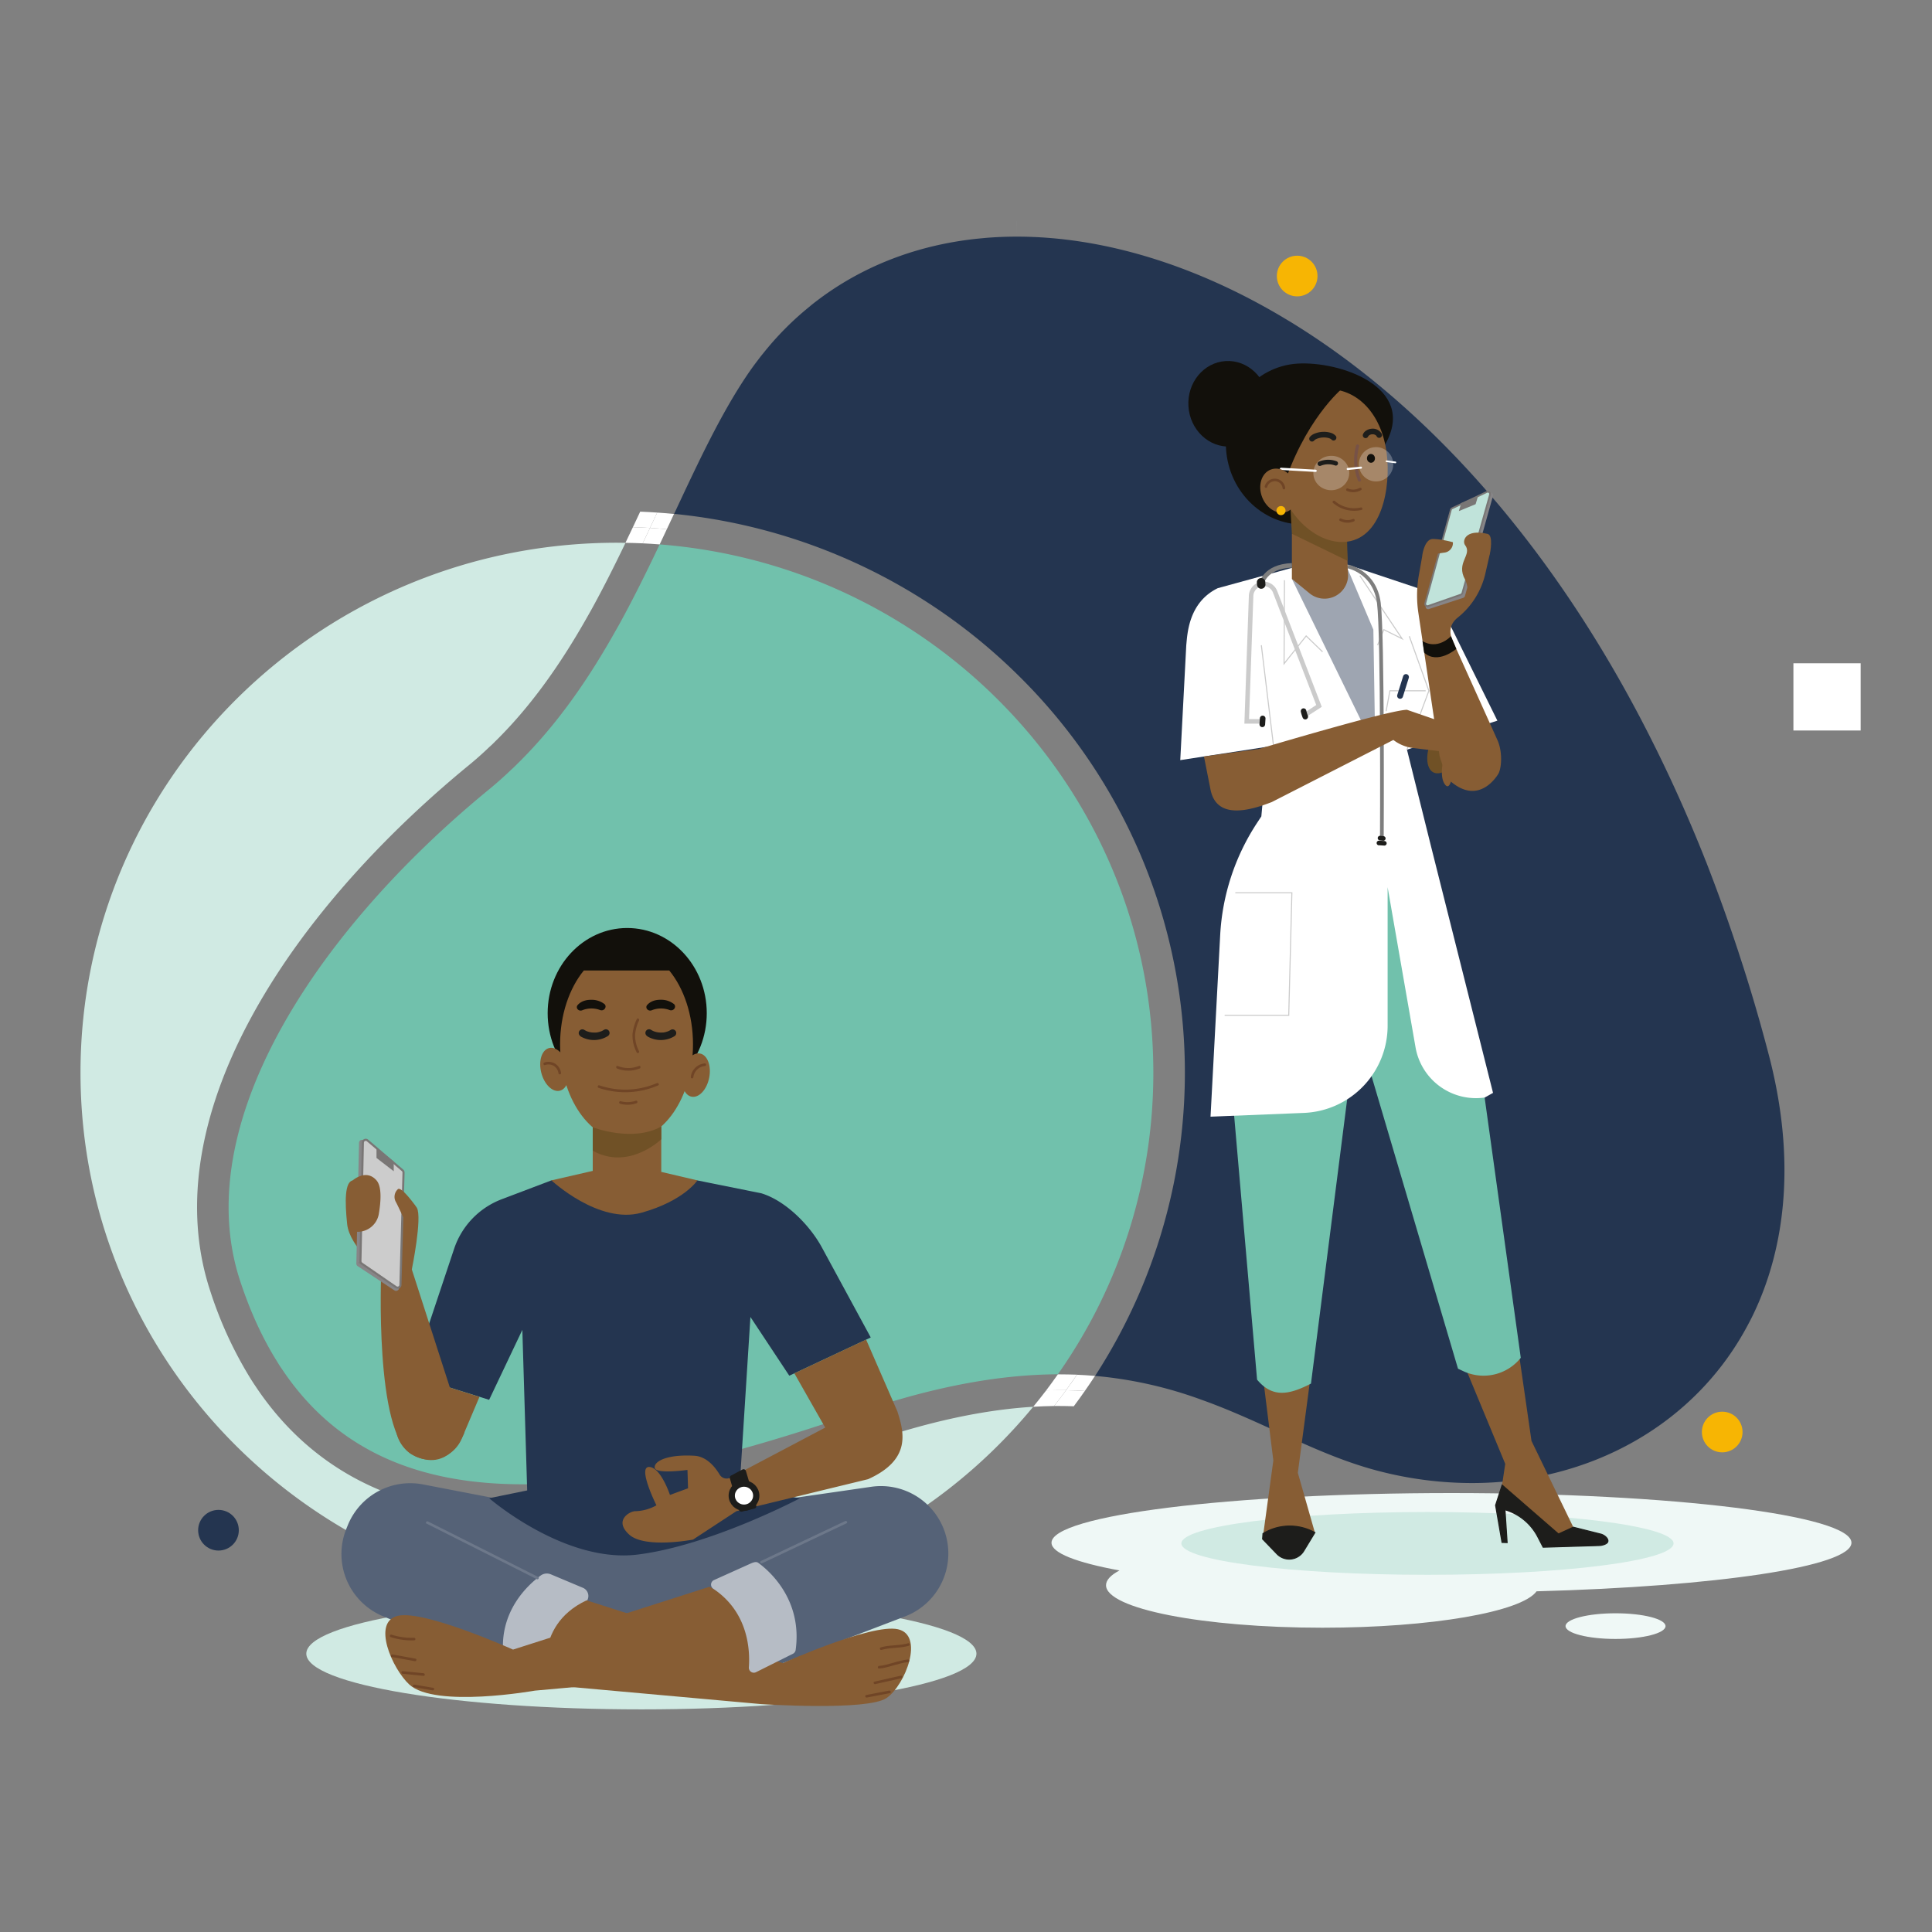 <svg xmlns="http://www.w3.org/2000/svg" viewBox="0 0 1200 1200"><rect x="0" y="0" width="1200" height="1200" fill="#808080" stroke="none"/><defs><style>.cls-1,.cls-17,.cls-33{fill:#fff;}.cls-2{fill:#f7b503;}.cls-3{fill:#243550;}.cls-4{fill:#d0eae3;}.cls-5{fill:#eff8f6;}.cls-6{fill:#e4ebf7;}.cls-7{fill:#71c1ac;}.cls-8{fill:#875d34;}.cls-14,.cls-9{fill:#1d1d1b;}.cls-33,.cls-9{stroke:#1d1d1b;}.cls-11,.cls-21,.cls-22,.cls-23,.cls-25,.cls-26,.cls-30,.cls-31,.cls-33,.cls-9{stroke-miterlimit:10;}.cls-11,.cls-9{stroke-width:0.65px;}.cls-10{fill:#12100b;}.cls-11,.cls-21,.cls-22,.cls-23,.cls-27{fill:none;}.cls-11,.cls-21{stroke:#cbcbcb;}.cls-12{fill:#9ea5b1;}.cls-13{fill:#705126;}.cls-15{fill:#775247;}.cls-16{fill:#704526;}.cls-17{opacity:0.26;}.cls-18,.cls-19,.cls-20{fill:#e3f3fa;stroke:#fff;}.cls-18,.cls-19,.cls-20,.cls-27{stroke-linecap:round;stroke-linejoin:round;}.cls-18{stroke-width:1.05px;}.cls-19{stroke-width:1.27px;}.cls-20{stroke-width:1.41px;}.cls-21,.cls-22{stroke-width:2.8px;}.cls-22,.cls-23{stroke:#7e7e7e;}.cls-23{stroke-width:2.31px;}.cls-24{fill:#878587;}.cls-25{fill:#c0e3da;}.cls-25,.cls-26,.cls-30,.cls-31{stroke:#797675;}.cls-25,.cls-26{stroke-width:1.08px;}.cls-26,.cls-31{fill:#797675;}.cls-27{stroke:#243550;stroke-width:3.66px;}.cls-28{fill:#556277;}.cls-29{fill:#b6bcc5;}.cls-30{fill:#ccc;}.cls-30,.cls-31{stroke-width:1.3px;}.cls-32{fill:#6d788a;}.cls-33{stroke-width:3.89px;}</style></defs><g id="Calque_2" data-name="Calque 2"><rect class="cls-1" x="1113.92" y="411.97" width="41.76" height="41.76"/><circle class="cls-2" cx="1069.7" cy="889.45" r="12.63"/><circle class="cls-2" cx="805.7" cy="171.45" r="12.63"/><circle class="cls-3" cx="135.7" cy="950.45" r="12.63"/></g><g id="Calque_1" data-name="Calque 1"><path class="cls-4" d="M606.48,1027.13c0,19.11-93.18,34.59-208.11,34.59s-208.12-15.48-208.12-34.59,93.18-34.58,208.12-34.58S606.48,1008,606.48,1027.13Z"/><path class="cls-5" d="M901.55,927.36c-137.21,0-248.44,13.82-248.44,30.87,0,6.37,15.56,12.29,42.21,17.21-5.4,2.86-8.35,5.95-8.35,9.17,0,14.58,60.18,26.39,134.43,26.39,67.71,0,123.7-9.83,133-22.61,111.8-3,195.57-15.37,195.57-30.16C1150,941.18,1038.77,927.36,901.55,927.36Z"/><ellipse class="cls-5" cx="1003.44" cy="1010.01" rx="31.05" ry="7.97"/><path class="cls-4" d="M1039.47,958.64c0,10.77-68.43,19.5-152.85,19.5s-152.85-8.73-152.85-19.5,68.43-19.5,152.85-19.5S1039.47,947.87,1039.47,958.64Z"/><polygon class="cls-6" points="631.56 137.2 631.55 137.2 631.56 147 631.56 137.2"/><path class="cls-3" d="M632.54,419.55A347.27,347.27,0,0,1,708.18,530.4a346.07,346.07,0,0,1,0,271.66,347.08,347.08,0,0,1-28,52.54A257,257,0,0,1,746,869.32c3.15,1.13,6.26,2.26,9.32,3.47,35.62,13.87,65.84,31.75,100.87,40.85a231.39,231.39,0,0,0,58,7.51c73,0,138.92-36.09,171.89-99.06.86-1.63,1.71-3.25,2.52-4.91,20.9-43,26.8-98,10-162.12q-8.44-32.28-18.38-62.41c-.45-1.4-.9-2.84-1.39-4.23-6-18.2-12.39-35.76-19-52.78-.59-1.4-1.13-2.79-1.67-4.19q-13.23-33-28-63.13c-.68-1.4-1.35-2.8-2.07-4.19-28.69-58-61.43-107.76-96.42-149.6-1.21-1.44-2.43-2.88-3.64-4.27-39-45.8-80.79-81.83-123-108.17-1.71-1.08-3.38-2.12-5.09-3.11-57.42-34.84-115.47-52-168.36-52q-9.76,0-19.29.78l-5.63.54c-37.33,4-71.37,17.07-99.92,39-1.26.95-2.52,1.94-3.74,3a187.14,187.14,0,0,0-29,29.22c-1.13,1.35-2.21,2.75-3.25,4.15-2.47,3.19-4.82,6.48-7.11,9.9-16.32,24.31-30.2,54.11-44.94,85.61A353.57,353.57,0,0,1,632.54,419.55Z"/><path class="cls-4" d="M324.67,941.54c-36.28,0-67-6-94-18.33-29.19-13.34-53.42-34.28-72-62.25-1-1.48-2-3-3-4.61a247.82,247.82,0,0,1-25-54.25c-19.19-57.8-4.81-126,41.58-197.37,1.49-2.28,2.82-4.29,4.05-6.12,28.74-42.59,68.49-85.25,115-123.4,4.21-3.44,8.43-7.19,12.54-11.14l.36-.34.37-.32c.82-.72,1.75-1.61,2.75-2.64l.18-.19.18-.17c20.47-20.1,39.2-45.47,57.29-77.59l1.3-2.3.94-1.65c7.59-13.75,14.6-27.76,21.31-41.71-1.76,0-3.52-.06-5.29-.06C199.17,337.1,50,484.45,50,666.23S199.17,995.35,383.17,995.35A334.07,334.07,0,0,0,641.74,873.77c-31.22,1.92-65.18,9.27-103.3,22.38C448.36,927.12,380.43,941.54,324.67,941.54Z"/><path class="cls-7" d="M409.73,338.14c-7.93,16.68-16.25,33.62-25.46,50.29l-2.3,4.05c-16.48,29.27-35.84,57.6-60.61,81.92-1.31,1.35-2.66,2.65-4,3.82q-6.62,6.36-13.69,12.16c-44,36.07-82.63,77-111.14,119.2-1.3,1.94-2.61,3.92-3.87,5.86-39.81,61.19-57.87,124.87-39.4,180.48,6.35,19.23,14.09,35.89,23.14,50.21q1.16,2,2.44,3.79c34.38,51.87,86.22,72,149.84,72,60.21,0,131-18,207.39-44.32,50.08-17.22,90.65-23.85,125-24a324.82,324.82,0,0,0,59.29-187.42C716.34,493.28,581.31,351.51,409.73,338.14Z"/><path class="cls-1" d="M403.72,327.91q2.25-4.79,4.48-9.54c-3.51-.25-7-.43-10.56-.57q-2.25,4.81-4.54,9.65C396.65,327.55,400.18,327.71,403.72,327.91Z"/><path class="cls-1" d="M662.14,863.49q-3.6,4.95-7.39,9.8c1.06,0,2.14,0,3.19,0,3,0,6,.06,9,.17q3.51-4.68,6.85-9.48Q668,863.58,662.14,863.49Z"/><path class="cls-1" d="M668.9,853.88q-3.28,4.86-6.76,9.61,5.9.09,11.68.45,3.23-4.62,6.31-9.34Q674.63,854.12,668.9,853.88Z"/><path class="cls-1" d="M418.63,319.22c-3.47-.34-6.95-.61-10.43-.85q-2.22,4.75-4.48,9.54c3.5.21,7,.46,10.47.77Z"/><path class="cls-1" d="M399.18,337.48q2.28-4.78,4.54-9.57c-3.54-.2-7.07-.36-10.62-.46q-2.3,4.85-4.64,9.71C392,337.22,395.62,337.32,399.18,337.48Z"/><path class="cls-1" d="M649.82,863.58q-3.95,5.17-8.08,10.19,6.59-.4,13-.48,3.79-4.85,7.39-9.8c-1.39,0-2.79,0-4.2,0C655.25,863.45,652.54,863.5,649.82,863.58Z"/><path class="cls-1" d="M657.94,853.64h-.89c-2.36,3.35-4.76,6.67-7.23,9.93,2.72-.08,5.43-.13,8.12-.13,1.41,0,2.81,0,4.2,0q3.47-4.75,6.76-9.61C665.31,853.73,661.67,853.64,657.94,853.64Z"/><path class="cls-1" d="M409.73,338.14q2.25-4.75,4.46-9.46c-3.48-.31-7-.56-10.47-.77q-2.25,4.79-4.54,9.57C402.71,337.65,406.22,337.87,409.73,338.14Z"/><polygon class="cls-8" points="935.71 787.28 951.24 894.99 977.22 948.58 997.03 958.34 958.55 958.85 949.79 940.94 931.05 935.03 934.93 909.24 899.14 822.96 888.77 785.8 935.71 787.28"/><polygon class="cls-8" points="824.07 779.12 806.11 914.78 816.69 951.91 802.67 964.65 784.23 955.9 790.89 907.16 774.82 777.75 824.07 779.12"/><path class="cls-9" d="M933,922.42l35,30.39,9.22-4.23,16.88,4.24c2.13.44,5.22,2.8,4.51,4.85h0c-.5,1.43-3.68,2.25-5.19,2.27L958.48,961l-3.31-6.41a33.71,33.71,0,0,0-20.4-16.88h0l1.33,20.42-3.16-.1-4-23.07Z"/><path class="cls-9" d="M784.47,952.55h0a31.85,31.85,0,0,1,30.8-1.35l1.42.71-6.9,11.38a10.57,10.57,0,0,1-16.65,1.86l-8.91-9.25Z"/><path class="cls-10" d="M860.53,275.72c-13.48,24.12-22.14,48.28-48.36,49.95s-48.9-19.31-50.66-46.88,18.06-51.27,44.28-52.94S880.33,240.28,860.53,275.72Z"/><ellipse class="cls-10" cx="762.94" cy="250.74" rx="24.81" ry="26.59" transform="translate(-14.43 49.14) rotate(-3.65)"/><path class="cls-7" d="M888.26,545.75l30.07,108.54,26.25,189.07h0A29.61,29.61,0,0,1,909,851.71l-3.41-1.59-63-213.19L814.27,859.38h0c-13.41,6.91-23.84,9.13-33.48-2.47l-17.7-203.76,4.17-91.71Z"/><path class="cls-1" d="M804.75,352.07l-48.34,13.24c-18.51,9-18.91,29.11-19.6,35.44l-3.73,71.38,54.29-8.36-3.93,43.3-3,4.57a140.36,140.36,0,0,0-22.56,69.11l-6,112.84,58-2.34a54.21,54.21,0,0,0,52-54.17v-86l17.34,99.45a38.11,38.11,0,0,0,43,31.16l5.13-2.88L888.82,525.61l-14.93-60,56.16-18-31.11-63c-1.44-6.11-10.56-16.05-16.28-18.61l-46.09-15.41Z"/><polyline class="cls-11" points="821.47 404.86 811.28 395 797.55 412.25 797.81 360.39"/><polyline class="cls-11" points="855.63 400.75 859.52 391.09 870.9 396.76 844.63 357.59"/><line class="cls-11" x1="791.29" y1="465.63" x2="783.44" y2="400.75"/><polyline class="cls-11" points="875.34 395.16 887.5 429.08 873.89 465.63"/><polygon class="cls-12" points="802.41 359.53 854.22 465.63 853.02 391.09 837.38 354.08 802.41 359.53"/><path class="cls-8" d="M802.41,331.54v28l11,9a14.66,14.66,0,0,0,23.93-11h0l-.81-18.86Z"/><polygon class="cls-13" points="801.57 316.52 836.62 331.54 836.98 348.33 802.41 331.54 801.57 316.52"/><path class="cls-8" d="M860.62,277.24c3.89,19.85-.22,53.93-21.77,58.83-17.74,4-39.54-13.1-45.36-38.94s5-50.3,24.27-54.64S855.54,251.24,860.62,277.24Z"/><path class="cls-10" d="M833.87,241.12S809.61,261,796.08,305.55c0,0-15.79-13.3-5.65-47.19C797.91,233.36,833.87,241.12,833.87,241.12Z"/><path class="cls-14" d="M849.68,271.25c.06-.15.16-.28.23-.42s-.25.28,0,.05l.15-.17.21-.2s.23-.22,0-.05.06,0,.11-.07l.21-.13c.16-.1.32-.17.49-.26s-.32.11,0,0l.25-.08c.21-.07.42-.11.63-.16s0,0-.08,0a.93.93,0,0,1,.33,0h.6l.27,0s-.4-.07,0,0a4.75,4.75,0,0,1,.57.14l.25.08c.31.1-.2-.1,0,0s.33.17.48.27a1.37,1.37,0,0,1,.2.13c.32.21-.18-.18,0,0l.36.36s-.22-.33-.07-.09l.16.27a1.75,1.75,0,1,0,3-1.76,6.28,6.28,0,0,0-5.79-2.89c-2.15.11-4.58,1.18-5.56,3.23a1.79,1.79,0,0,0,.63,2.39,1.77,1.77,0,0,0,2.4-.62Z"/><path class="cls-14" d="M816.17,273.72c.13-.15.27-.29.4-.43s.17-.14,0,0l.29-.2a6.43,6.43,0,0,1,1.26-.63,11.62,11.62,0,0,1,3.49-.73,11.33,11.33,0,0,1,3.4.3,6.32,6.32,0,0,1,1.28.46l.29.16s.3.2.15.09.08.07.1.1a2.83,2.83,0,0,1,.24.25,1.75,1.75,0,1,0,2.47-2.48,6.82,6.82,0,0,0-3.3-1.87,14.18,14.18,0,0,0-4.63-.51,14.81,14.81,0,0,0-4.52.89,7.67,7.67,0,0,0-3.41,2.16,1.8,1.8,0,0,0,0,2.47,1.75,1.75,0,0,0,2.47,0Z"/><path class="cls-15" d="M842.32,276.57a34.88,34.88,0,0,0,1.1,21.88c.46,1.16,2.34.65,1.88-.52a33.13,33.13,0,0,1-1.1-20.84,1,1,0,0,0-1.88-.52Z"/><path class="cls-16" d="M844.58,303a8.17,8.17,0,0,1-7.27.45.85.85,0,0,0-1.11.3.81.81,0,0,0,.29,1.11,9.92,9.92,0,0,0,8.91-.45.82.82,0,0,0-.82-1.41Z"/><path class="cls-16" d="M832.22,323.5a10.33,10.33,0,0,0,8.61.4.84.84,0,0,0,.57-1,.82.82,0,0,0-1-.57,8.77,8.77,0,0,1-7.36-.24c-.93-.47-1.75.93-.82,1.4Z"/><polyline class="cls-11" points="767.26 554.52 802.41 554.52 800.46 630.66 760.65 630.66"/><ellipse class="cls-17" cx="826.3" cy="290.12" rx="11.14" ry="10.66" transform="matrix(1, -0.06, 0.06, 1, -16.81, 53.26)"/><ellipse class="cls-17" cx="854.71" cy="288.3" rx="10.69" ry="10.66" transform="translate(-16.64 55.07) rotate(-3.65)"/><line class="cls-18" x1="866.7" y1="287.2" x2="861.21" y2="286.49"/><line class="cls-19" x1="837.08" y1="291.29" x2="845.34" y2="290.46"/><line class="cls-20" x1="817.13" y1="292.43" x2="795.67" y2="291.21"/><ellipse class="cls-8" cx="794.32" cy="304.7" rx="11.15" ry="14.02" transform="translate(-56.44 306.13) rotate(-21.08)"/><path class="cls-16" d="M787.1,302.49a4.88,4.88,0,0,1,9.55.66.86.86,0,0,0,.81.82.82.82,0,0,0,.81-.82,6.5,6.5,0,0,0-12.73-1.09.81.81,0,0,0,1.56.43Z"/><circle class="cls-2" cx="795.65" cy="317.14" r="2.83"/><path class="cls-16" d="M845.2,315.19a18.37,18.37,0,0,1-16.13-4c-.78-.68-1.93.46-1.15,1.15a20.1,20.1,0,0,0,17.71,4.42c1-.24.59-1.81-.43-1.57Z"/><path class="cls-21" d="M810.43,444.19l8.83-5.72L792,367.6a7.71,7.71,0,0,0-8.46-4.84h0a7.71,7.71,0,0,0-6.44,7.09l-2.74,78.22h10.51"/><path class="cls-22" d="M783.44,362.77s1.86-10.94,19-11.62"/><path class="cls-23" d="M837.13,351.83s16.8,3.06,19.31,22.71,1.85,145.59,1.85,145.59"/><path class="cls-14" d="M808,442.18a22.52,22.52,0,0,0,1.05,3.39,1.35,1.35,0,0,0,.32.6,1.25,1.25,0,0,0,.49.45,1.77,1.77,0,0,0,1.35.17,1.74,1.74,0,0,0,1-.8,1.69,1.69,0,0,0,.18-1.35,21.42,21.42,0,0,1-1.05-3.39,1.77,1.77,0,0,0-2.16-1.23,1.76,1.76,0,0,0-1,.81,1.86,1.86,0,0,0-.18,1.35Z"/><path class="cls-14" d="M782.53,446.25l-.23,3.63a1.76,1.76,0,0,0,.51,1.24,1.76,1.76,0,0,0,2.48,0,2,2,0,0,0,.51-1.24l.23-3.63a1.81,1.81,0,0,0-.52-1.24,1.75,1.75,0,0,0-2.47,0,1.87,1.87,0,0,0-.51,1.24Z"/><path class="cls-14" d="M780.66,361.65l.1,1.43a2,2,0,0,0,.22,1,2,2,0,0,0,.55.85,1.9,1.9,0,0,0,.84.54,2,2,0,0,0,1,.23l.7-.1a2.61,2.61,0,0,0,1.16-.67l.41-.53a2.58,2.58,0,0,0,.36-1.33l-.1-1.43a2,2,0,0,0-.22-1,2.09,2.09,0,0,0-.54-.84,1.88,1.88,0,0,0-.85-.54,2,2,0,0,0-1-.23l-.7.09a2.68,2.68,0,0,0-1.16.68l-.41.53a2.58,2.58,0,0,0-.36,1.33Z"/><path class="cls-14" d="M857.17,522l2,.21a1.18,1.18,0,0,0,.56-.13,1.33,1.33,0,0,0,.76-.76,1.21,1.21,0,0,0,.13-.56,1.46,1.46,0,0,0-.43-1l-.29-.23a1.42,1.42,0,0,0-.73-.19l-2-.21a1,1,0,0,0-.55.12,1.29,1.29,0,0,0-.77.77,1.06,1.06,0,0,0-.12.55,1.45,1.45,0,0,0,.42,1l.29.22a1.46,1.46,0,0,0,.73.2Z"/><path class="cls-14" d="M856.48,525l3.38.21a1.51,1.51,0,0,0,1-.42,1.47,1.47,0,0,0,.42-1,1.45,1.45,0,0,0-.42-1,1.54,1.54,0,0,0-1-.42l-3.38-.21a1.51,1.51,0,0,0-1,.42,1.46,1.46,0,0,0,0,2.05,1.64,1.64,0,0,0,1,.42Z"/><path class="cls-13" d="M888.92,459.6s-4,9.5-1.75,16.15,8.43,4.1,8.43,4.1l4.33-14Z"/><path class="cls-8" d="M747.8,469.86l4,20.19c3.69,19.92,25.61,12.93,38.1,8.14l75.54-38.59h0a24.93,24.93,0,0,0,12.23,5l20,2.39s-4.81,14.93.12,20.62S904,464.93,904,464.93l-8.23-16.52-21.86-7.54h0c-10.68,0-92.08,24.35-92.08,24.35Z"/><path class="cls-8" d="M901.23,485.51h0c18.31,15.43,29.58-5.18,29.58-5.18,1.87-3.78,2.52-13.45-.76-20.73l-27.28-60.48c-3.06-5.92-2.54-11.37,2.66-15.53h0a49,49,0,0,0,17.14-27.29l2.88-12.63-29.59,5.88L893.37,338l-10,7.4-2.11,11.94a72.56,72.56,0,0,0-.31,23.16l13.18,88.92C896,475.87,898.83,482.74,901.23,485.51Z"/><path class="cls-24" d="M909.91,370.18,927.33,308a1.52,1.52,0,0,0-2-1.88L902.6,316.24a1.63,1.63,0,0,0-.91,1.08l-16.12,59.06a1.52,1.52,0,0,0,1.89,1.93l21.39-7A1.67,1.67,0,0,0,909.91,370.18Z"/><path class="cls-25" d="M908.33,368.25l17.11-60.88a1.43,1.43,0,0,0-1.9-1.82L902,315.7a1.68,1.68,0,0,0-.87,1.07l-15.84,57.8a1.43,1.43,0,0,0,1.76,1.86l20.24-7.07A1.62,1.62,0,0,0,908.33,368.25Z"/><polygon class="cls-26" points="917.12 309.32 916.08 312.76 906.95 316.52 908.06 312.86 917.12 309.32"/><path class="cls-8" d="M883.33,345.42s1.26-10.64,6.62-10.64,12.47,2,12.47,2a6,6,0,0,1-5.53,6.48C890.86,344.14,883.33,345.42,883.33,345.42Z"/><path class="cls-8" d="M925.45,343.67s2.31-11.17-1.49-12.06c-14.07-3.3-15.81,4.63-14,6.92,4.79,6.19-5.94,10.82.06,21.52,1.8,3.21,2,11,2,11"/><polyline class="cls-11" points="885.51 429.05 863.28 429.05 860.95 441.71"/><line class="cls-27" x1="869.62" y1="432.19" x2="873.27" y2="420.52"/><path class="cls-14" d="M820.18,289.37a12.27,12.27,0,0,1,9.15-.22,1.39,1.39,0,0,0,1.7-1,1.41,1.41,0,0,0-1-1.7,14.74,14.74,0,0,0-10.62.21,1.42,1.42,0,0,0-1,1.7,1.38,1.38,0,0,0,1.69,1Z"/><ellipse class="cls-10" cx="851.55" cy="284.62" rx="2.48" ry="2.74" transform="translate(-16.41 54.86) rotate(-3.65)"/><path class="cls-10" d="M883.52,398.15s8.31,6.09,17.74-3l3.29,7.89s-11.6,10-20,2.31Z"/><path class="cls-28" d="M492,930.58l49.21-7.12A41.85,41.85,0,0,1,585,947h0a41.84,41.84,0,0,1-22.9,57l-111.25,42.5H340.16l-102.33-42.65a41.85,41.85,0,0,1-22.64-54.47l.87-2.13A41.85,41.85,0,0,1,262.72,922l44.7,8.61Z"/><path class="cls-29" d="M343.36,1037.05c-.07-10.91,2.81-28.74,19.83-41.3a5.52,5.52,0,0,0-1.36-9.63l-19.67-8.27a6.46,6.46,0,0,0-6.25.68c-7.59,5.53-26.55,22.35-23.14,50.59a5.74,5.74,0,0,0,3.35,4.49l18.4,8.59C338.61,1044.11,343.39,1041.31,343.36,1037.05Z"/><path class="cls-8" d="M364.32,994l121.92,39s54.87-24.66,71.44-21.05,4.77,34.54-7,42.71-78,3.78-78,3.78l-132.48-11.93S330,1010.1,364.32,994Z"/><path class="cls-8" d="M440.59,985.59l-121.93,39s-54.87-24.65-71.43-21-3.55,33,7,42.71c16.11,14.79,78,3.78,78,3.78l132.48-11.93S475,1001.75,440.59,985.59Z"/><path class="cls-29" d="M465.13,1035.64c.78-10.67-.28-34.26-22.07-48.81a3.1,3.1,0,0,1,.4-5.42l22.85-10.29c2.62-1.17,3.77-1.06,4.67-.41,6,4.32,27.61,22.31,23.21,54.14a3.1,3.1,0,0,1-1.69,2.33l-22.9,11.44A3.09,3.09,0,0,1,465.13,1035.64Z"/><path class="cls-3" d="M342.5,733.15l-30.88,11.72a49.8,49.8,0,0,0-29.56,30.78l-26.3,78.8,48.05,15L324.44,826l3,99.73-23.62,4.83s46.86,40.67,92.28,35,100.84-35,100.84-35l-37.6-6.16L466.1,818l24.14,36.47,50.59-23.75L510.5,774.83C503,761,488,745.81,472.93,741.19l-39.76-8Z"/><ellipse class="cls-10" cx="389.57" cy="629.32" rx="49.41" ry="52.92"/><path class="cls-8" d="M362.63,602.78c-9,11-14.75,27.45-14.75,45.86,0,33.06,18.48,59.87,41.27,59.87s41.28-26.81,41.28-59.87c0-18.41-5.74-34.88-14.75-45.86Z"/><ellipse class="cls-8" cx="344.39" cy="664.22" rx="8.45" ry="13.66" transform="translate(-153.29 105.55) rotate(-14.29)"/><ellipse class="cls-8" cx="432.18" cy="667.75" rx="13.66" ry="8.45" transform="translate(-306.68 962.28) rotate(-78.82)"/><path class="cls-8" d="M368.16,695.83v31.43l-25.66,5.89s29.45,27.48,55.92,20.1,34.75-20.1,34.75-20.1l-22.45-5.26V696.45Z"/><path class="cls-8" d="M297.8,867.62l-11,25.94A21.39,21.39,0,0,1,259,905h0a21.38,21.38,0,0,1-11.94-27.23l8.66-23.34Z"/><path class="cls-8" d="M288.43,889.78s-9.41,26.48-32.66,13.55-19-113.41-19-113.41-19.64-15.37-21.14-29.57-1.49-26.27,3.49-27.2,29.84,17,29.84,17,6.47-6,9.95,0-3.12,38.31-3.12,38.31Z"/><path class="cls-10" d="M361.59,627.51a15.3,15.3,0,0,1,11.12-.16,2.48,2.48,0,0,0,3.18-1.22l.1-.23a2,2,0,0,0-.65-2.34A13,13,0,0,0,367,621c-4.7,0-7.14,2-8.26,3.31a1.93,1.93,0,0,0-.16,2.28h0A2.47,2.47,0,0,0,361.59,627.51Z"/><path class="cls-10" d="M404.77,627.51a15.29,15.29,0,0,1,11.12-.16,2.48,2.48,0,0,0,3.18-1.22l.09-.23a2,2,0,0,0-.65-2.34,13,13,0,0,0-8.32-2.59c-4.71,0-7.15,2-8.27,3.31a1.94,1.94,0,0,0-.16,2.28h0A2.49,2.49,0,0,0,404.77,627.51Z"/><path class="cls-13" d="M368.16,700.18s24.74,9.54,42.56-.49v7.92s-20.09,19.64-42.56,7.12Z"/><path class="cls-24" d="M221.33,784.88,223,709.79a1.88,1.88,0,0,1,3.07-1.41l23.12,18.92a1.85,1.85,0,0,1,.69,1.51l-2,71.15a1.88,1.88,0,0,1-2.91,1.52l-22.71-15A1.86,1.86,0,0,1,221.33,784.88Z"/><path class="cls-30" d="M223.87,783.26l1.52-73.51a1.76,1.76,0,0,1,2.89-1.38L250,726.9a1.85,1.85,0,0,1,.64,1.47L248.72,798a1.76,1.76,0,0,1-2.74,1.48l-21.32-14.67A1.87,1.87,0,0,1,223.87,783.26Z"/><path class="cls-14" d="M360.48,643.65a16.34,16.34,0,0,0,17-.1,2.27,2.27,0,1,0-2.29-3.93,13.67,13.67,0,0,1-1.59.88l-.09,0-.42.17-.87.28a13.41,13.41,0,0,1-1.78.38c.42-.06-.45,0-.53,0-.3,0-.61,0-.91,0a12.27,12.27,0,0,1-1.82-.1c.42,0-.44-.08-.52-.1-.3-.06-.6-.13-.89-.21s-.58-.17-.87-.27c-.07,0-.85-.34-.51-.19a13.8,13.8,0,0,1-1.61-.86,2.28,2.28,0,0,0-2.3,3.93Z"/><path class="cls-14" d="M402,643.65a16.34,16.34,0,0,0,17-.1,2.28,2.28,0,0,0-2.3-3.93,13.67,13.67,0,0,1-1.59.88l-.09,0-.42.17-.87.28a13.41,13.41,0,0,1-1.78.38c.42-.06-.45,0-.53,0-.3,0-.61,0-.91,0a12.27,12.27,0,0,1-1.82-.1c.42,0-.44-.08-.52-.1-.3-.06-.6-.13-.89-.21s-.58-.17-.87-.27c-.07,0-.85-.34-.51-.19a13.8,13.8,0,0,1-1.61-.86,2.27,2.27,0,0,0-2.29,3.93Z"/><path class="cls-16" d="M383.26,663.67a18.94,18.94,0,0,0,14,0c1-.37.54-1.94-.43-1.56a17.63,17.63,0,0,1-13.11,0c-1-.39-1.39,1.18-.43,1.56Z"/><path class="cls-16" d="M395.53,633a27.76,27.76,0,0,0-2.69,9.7,22.84,22.84,0,0,0,2.64,11c.46.94,1.86.12,1.41-.82a20.94,20.94,0,0,1-2.42-10.18,25.36,25.36,0,0,1,2.46-8.88c.41-1-1-1.77-1.4-.82Z"/><path class="cls-16" d="M338.56,661.52a6.36,6.36,0,0,1,5.61.66,6.3,6.3,0,0,1,2.69,4.33.84.84,0,0,0,.81.81.81.81,0,0,0,.81-.81,8,8,0,0,0-3.38-5.65,7.92,7.92,0,0,0-7-.91c-1,.34-.55,1.91.44,1.57Z"/><path class="cls-16" d="M430.67,669a7.88,7.88,0,0,1,7.13-6.87c1-.06,1-1.69,0-1.63a9.53,9.53,0,0,0-8.75,8.5.82.82,0,0,0,.81.81.83.83,0,0,0,.81-.81Z"/><path class="cls-16" d="M371.79,675.68a51.58,51.58,0,0,0,37-1.52c1-.41.13-1.81-.82-1.4a49.91,49.91,0,0,1-35.72,1.36c-1-.34-1.42,1.22-.44,1.56Z"/><path class="cls-16" d="M385.16,685.56a17.27,17.27,0,0,0,10.19-.31c1-.34.56-1.91-.43-1.57a15.68,15.68,0,0,1-9.32.32.81.81,0,0,0-.44,1.56Z"/><path class="cls-8" d="M219.09,733.15s8.27-7.42,14.76,0c3.35,3.81,2.78,12.89,1.45,20.8a13.37,13.37,0,0,1-16.21,10.81h0"/><path class="cls-8" d="M258,748.86s-8.6-12-10.81-10.29a6.46,6.46,0,0,0-1.39,7.84c1.4,2.44,5.57,12,6.67,13"/><path class="cls-8" d="M493.38,853l19.17,33.71-58.86,31.06a5.07,5.07,0,0,1-6.71-1.87c-2.72-4.57-8-11.24-15.6-11.7-16.65-1-25.19,3.27-24.73,7.43S427,913,427,913l.36,11.41-11.24,4.12s-5.58-16.94-12.79-17.37c-7.7-.45,4.39,23.82,4.39,23.82a28.06,28.06,0,0,1-13.24,3.65c-3.08,0-13.48,5.5-3.76,14.46s39.72,3.18,39.72,3.18l26.93-17.64,81.8-19.88c27-12.15,22.37-29.14,18.17-42.21l-19.39-44.49Z"/><path class="cls-16" d="M242.72,1016.86a42.88,42.88,0,0,0,14.49,2c1.05,0,1.05-1.66,0-1.62a41.36,41.36,0,0,1-14.06-1.92c-1-.31-1.42,1.25-.43,1.57Z"/><path class="cls-16" d="M243.37,1029.19l14.28,2.59c1,.19,1.46-1.37.43-1.56l-14.28-2.6c-1-.18-1.46,1.38-.43,1.57Z"/><path class="cls-16" d="M250.08,1039.6l13,1.3c1,.1,1-1.52,0-1.62l-13-1.3c-1-.11-1,1.52,0,1.62Z"/><path class="cls-16" d="M257,1047.91l11.68,2c1,.17,1.46-1.39.44-1.56l-11.68-2c-1-.17-1.46,1.39-.44,1.56Z"/><path class="cls-16" d="M564,1020.65c-5.51,1.63-11.38.94-16.89,2.57a.81.81,0,0,0,.43,1.57c5.51-1.63,11.38-.94,16.89-2.57a.81.81,0,0,0-.43-1.57Z"/><path class="cls-16" d="M564,1030.75c-6.17.53-11.86,3.42-18,4-1,.09-1,1.72,0,1.63,6.17-.54,11.86-3.43,18-4,1-.09,1-1.71,0-1.62Z"/><path class="cls-16" d="M559.45,1040.81l-16.27,3.66c-1,.23-.59,1.79.43,1.56l16.28-3.65c1-.23.58-1.79-.44-1.57Z"/><path class="cls-16" d="M552.22,1050.07,538,1052.8c-1,.2-.59,1.76.43,1.57l14.25-2.74c1-.19.59-1.76-.43-1.56Z"/><polygon class="cls-31" points="234.5 714.73 234.5 718.9 243.91 726.16 243.91 721.71 234.5 714.73"/><path class="cls-32" d="M473.33,971l52.45-24.84c.94-.44.12-1.84-.82-1.4l-52.44,24.84c-.95.44-.12,1.84.81,1.4Z"/><path class="cls-32" d="M265,946.36l53.32,26.87,15.1,7.62c.93.47,1.75-.93.82-1.4L280.9,952.58,265.79,945c-.93-.47-1.75.93-.82,1.4Z"/><path class="cls-14" d="M453.32,918.22,459,937.83a1.51,1.51,0,0,0,1.81,1.06l7.8-1.89a1.52,1.52,0,0,0,1.09-1.91l-6.4-21.43a1.52,1.52,0,0,0-2.16-.91l-7,3.71A1.53,1.53,0,0,0,453.32,918.22Z"/><ellipse class="cls-33" cx="462.11" cy="928.97" rx="7.61" ry="7.48"/></g></svg>